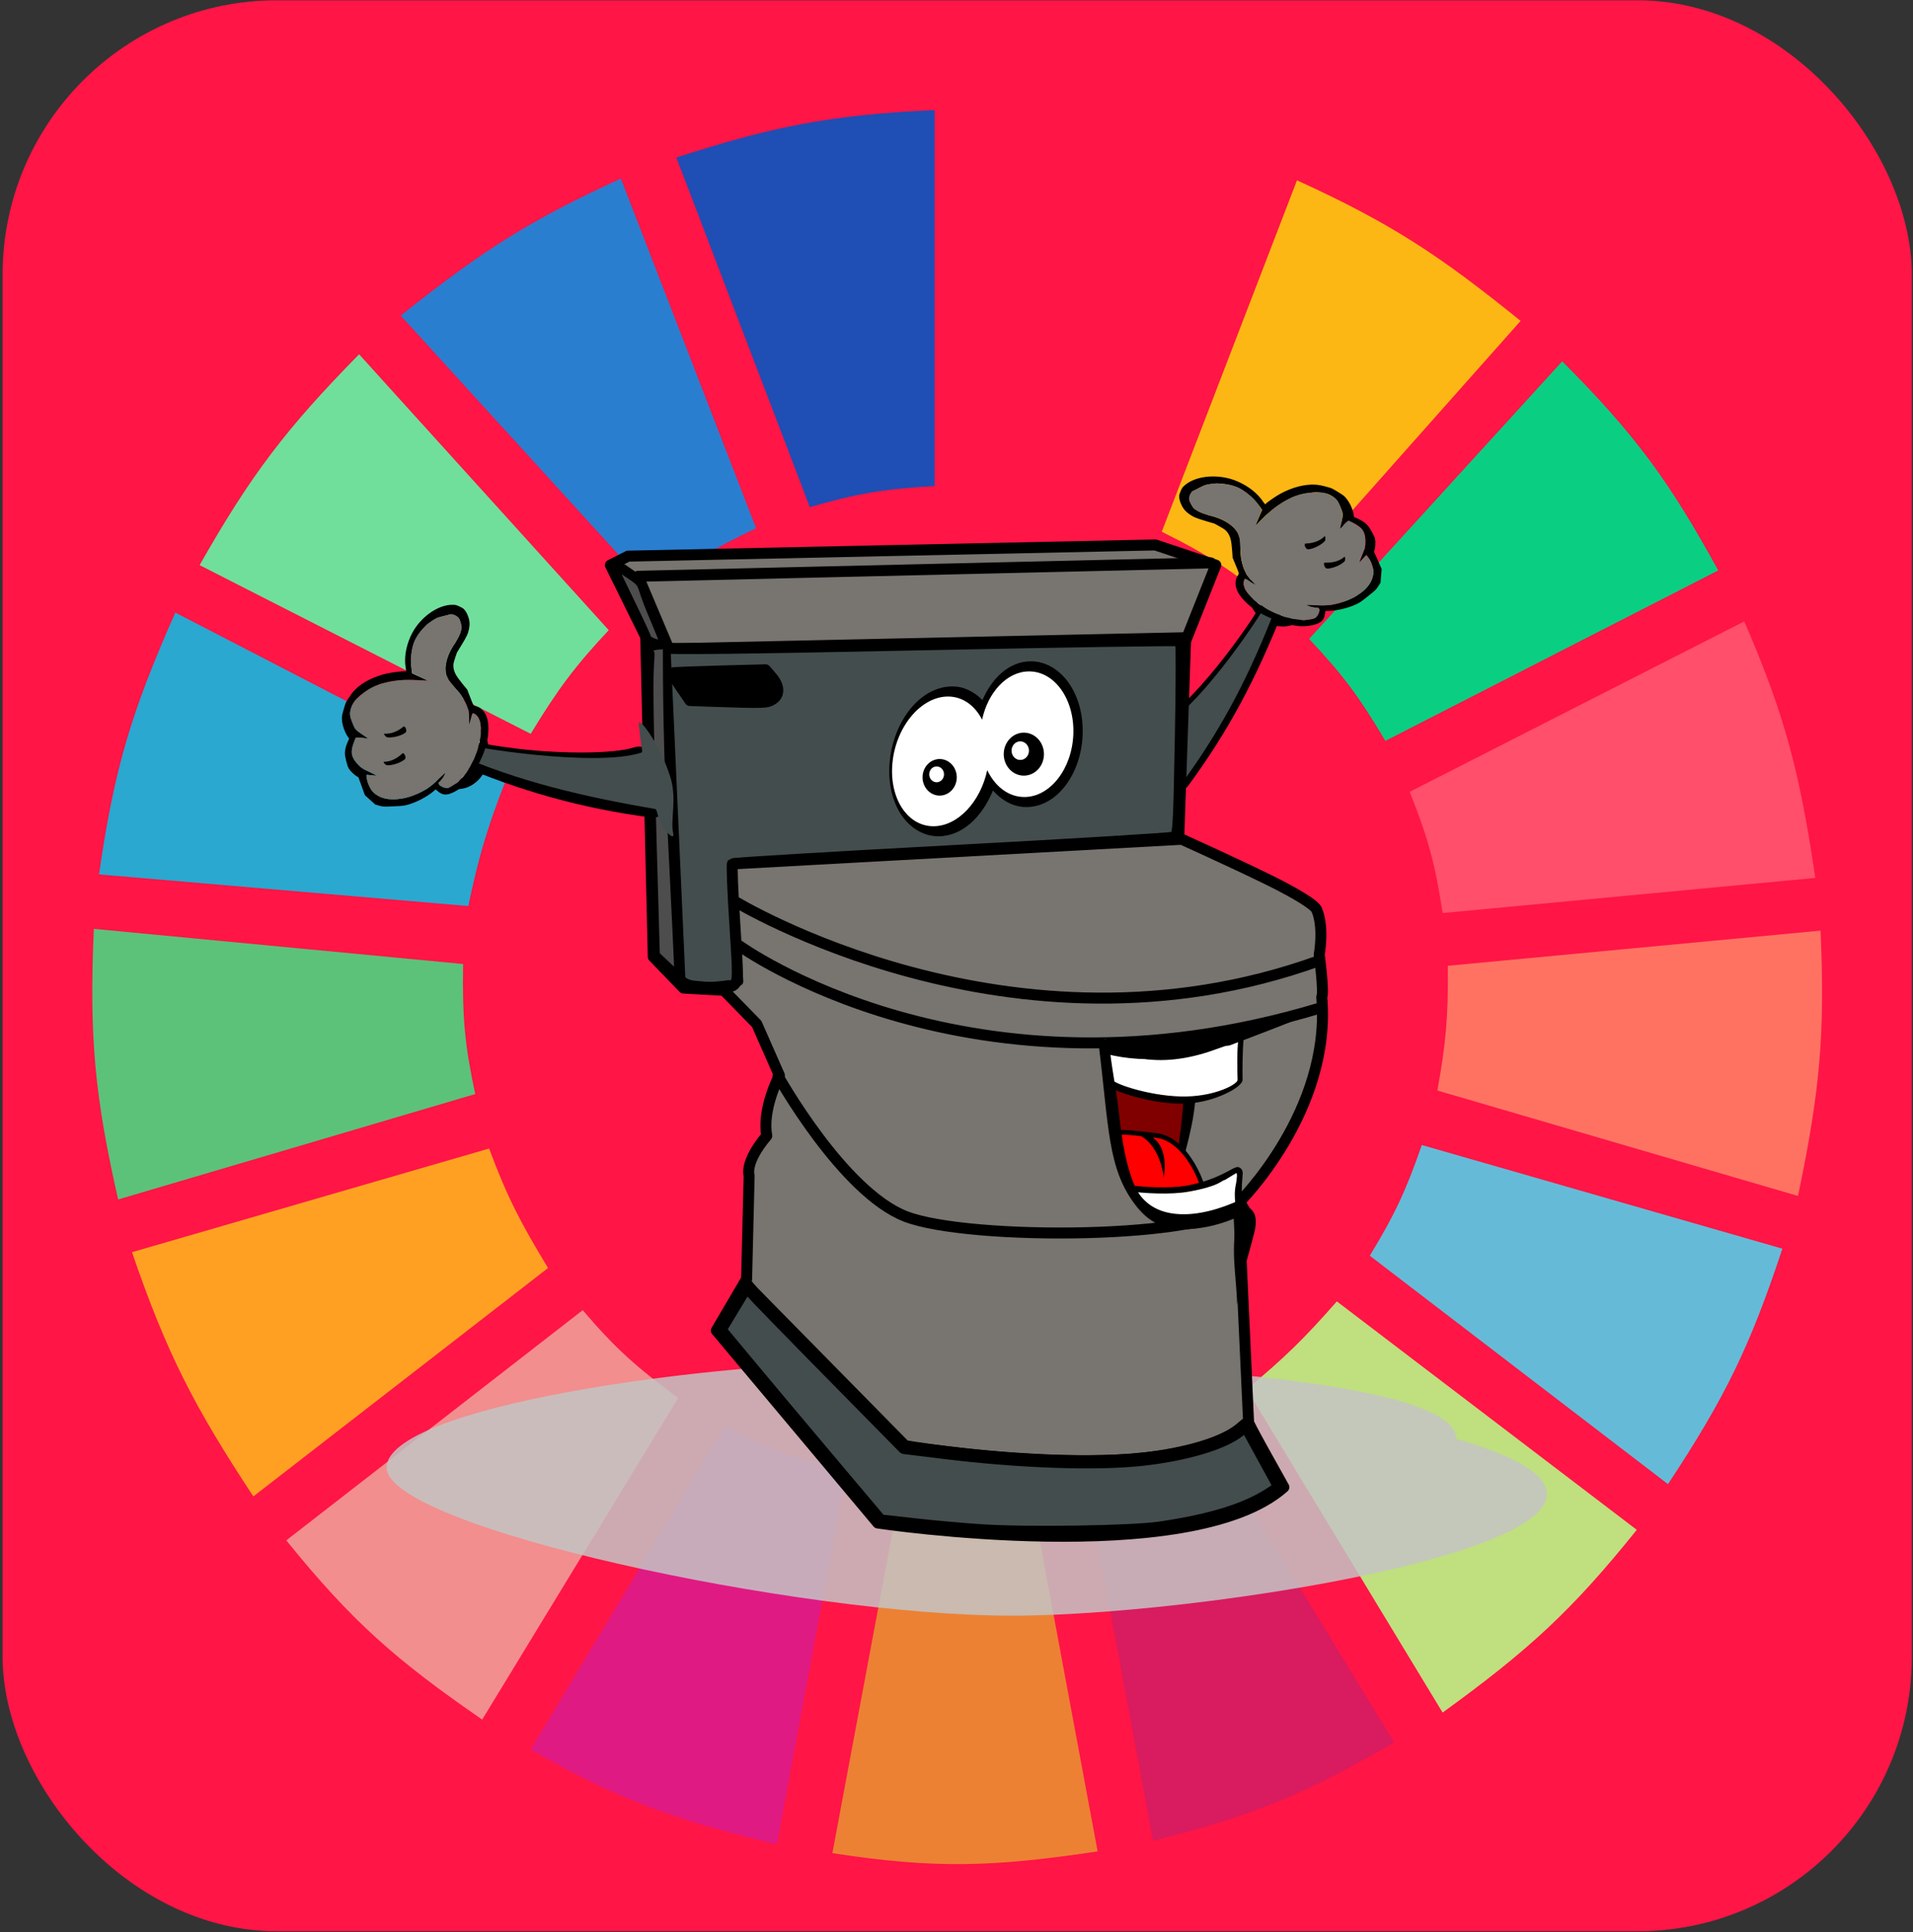<svg width="687" height="694" viewBox="0 0 687 694" fill="none" xmlns="http://www.w3.org/2000/svg">
<rect x="0" y="0" width="687" height="694" fill="#333333" stroke="none"/>
<rect x="0.936" y="0.101" width="685.626" height="693.507" rx="98.51" fill="#FF1546"/>
<g clip-path="url(#clip0)">
<path d="M290.83 182.144L242.892 56.56C277.703 45.382 297.858 41.294 335.656 39.52V174.571C317.691 175.578 307.848 177.2 290.83 182.144Z" fill="#1F4EB4"/>
<path d="M354.887 174.308L354.52 39.651C390.97 41.858 411.232 45.36 447.148 57.432L399.414 183.518C382.285 177.934 372.522 175.873 354.887 174.308Z" fill="#FF1546"/>
<path d="M417.211 190.978L465.772 64.763C500.298 80.516 517.446 92.118 546.085 115.249L456.434 216.222C442.414 205.016 434.031 199.276 417.211 190.978Z" fill="#FDB714"/>
<path d="M470.133 229.474L561.029 129.764C587.695 156.505 599.6 173.147 617.062 204.862L497.526 266.077C488.295 250.581 482.421 242.471 470.133 229.474Z" fill="#0ACF83"/>
<path d="M506.243 284.378L626.401 223.164C641.291 257.555 646.375 277.892 651.927 315.301L518.072 327.922C515.447 310.462 512.855 300.936 506.243 284.378Z" fill="#FF4F6A"/>
<path d="M516.202 391.661C519.199 374.894 520.154 365.151 519.938 346.854L653.792 334.233C655.455 370.919 653.628 391.767 645.699 429.525L516.202 391.661Z" fill="#FF7262"/>
<path d="M491.921 450.982C500.698 436.566 504.831 427.897 510.598 411.224L640.095 448.458C628.509 483.481 619.516 501.998 599.005 533.022L491.921 450.982Z" fill="#65BBD7"/>
<path d="M587.799 549.43L480.093 467.39C468.259 480.885 461.148 487.761 447.719 498.944L518.07 615.062C549.226 592.483 564.672 578.246 587.799 549.43Z" fill="#C0DF7E"/>
<path d="M500.639 625.79L430.288 510.303C415.024 518.016 406.085 521.83 389.197 527.342L414.1 661.131C449.778 652.136 468.738 644.362 500.639 625.79Z" fill="#D91B5F"/>
<path d="M323.826 532.391C341.572 533.554 351.523 533.206 369.274 531.129L394.178 664.917C356.114 670.652 335.199 671.123 298.923 665.548L323.826 532.391Z" fill="#EC8134"/>
<path d="M190.594 628.315L260.323 512.197C276.131 520.465 285.721 523.984 303.903 528.605L279 662.393C241.356 653.351 221.771 646.202 190.594 628.315Z" fill="#E01A83"/>
<path d="M102.809 553.216L209.27 470.545C221.141 484.514 228.862 491.178 243.512 502.099L173.16 617.586C142.367 596.301 126.595 582.636 102.809 553.216Z" fill="#F28E8E"/>
<path d="M90.981 537.439C69.805 505.287 59.922 486.254 47.4 449.72L175.652 412.486C182.057 429.736 186.916 439.072 196.82 455.4L90.981 537.439Z" fill="#FFA023"/>
<path d="M42.419 430.788C34.181 394.265 31.948 373.08 33.703 333.602L166.312 346.224C165.974 365.774 167.017 375.937 170.671 392.923L42.419 430.788Z" fill="#5CC279"/>
<path d="M35.571 314.039L168.181 325.398C171.86 308.002 174.618 298.319 181.255 281.223L62.965 220.008C47.243 255.468 41.01 275.999 35.571 314.039Z" fill="#2AA8D0"/>
<path d="M71.682 202.969C90.218 170.335 102.845 153.828 128.959 127.24L218.611 226.319C206.479 239.285 200.36 247.457 190.594 263.552L71.682 202.969Z" fill="#70DF9C"/>
<path d="M234.175 212.435C247.626 202.298 255.718 197.223 271.53 189.717L222.969 64.132C191.369 78.647 174.019 89.272 143.901 113.356L234.175 212.435Z" fill="#2A7ED0"/>
<path d="M523.036 516.758C631.396 548.281 440.6 580.264 363.45 580.264C286.301 580.264 138.849 548.406 138.849 527.061C138.849 505.716 250.645 488.708 327.795 488.708C404.944 488.708 523.036 495.413 523.036 516.758Z" fill="#C4C4C4" fill-opacity="0.85"/>
<path d="M470.12 207.902C473.446 213.563 471.642 220.604 466.091 223.627C460.54 226.65 453.343 224.51 450.018 218.848C446.692 213.186 448.496 206.146 454.048 203.123C459.599 200.1 466.795 202.24 470.12 207.902Z" fill="black"/>
<path d="M466.985 209.061C469.484 213.316 468.129 218.606 463.957 220.877C459.786 223.149 454.379 221.541 451.88 217.287C449.381 213.032 450.737 207.742 454.908 205.471C459.079 203.2 464.486 204.807 466.985 209.061Z" fill="white"/>
<path d="M456.687 213.267C455.161 213.536 453.855 214.743 453.235 216.426C453.232 216.434 453.196 216.419 453.194 216.426C453.194 216.427 453.151 216.514 453.151 216.514C453.151 216.515 453.114 216.591 453.109 216.602C453.105 216.613 453.112 216.638 453.109 216.646C453.103 216.661 453.117 216.669 453.108 216.69C453.101 216.709 453.072 216.714 453.066 216.733C453.032 216.815 452.989 216.907 452.939 216.997C452.783 217.28 452.486 217.708 452.142 218.269C451.465 219.372 450.554 220.9 449.371 222.657C446.998 226.184 443.73 230.811 440.036 235.601C432.652 245.177 423.356 255.486 416.838 259.163C415.515 259.91 414.623 261.164 414.164 262.498C413.717 263.798 413.574 265.202 413.615 266.623C413.698 269.451 414.484 272.497 415.552 275.267C416.618 278.032 417.977 280.533 419.687 282.243C420.535 283.091 421.562 283.889 422.908 284.042C424.352 284.206 425.801 283.435 426.711 282.199C441.471 262.153 451.125 243.497 460.454 220.155C461.005 218.777 461.286 217.442 460.961 216.118C460.614 214.712 459.574 213.679 458.369 213.354C457.813 213.204 457.229 213.171 456.687 213.266V213.267Z" fill="black"/>
<path d="M455.136 216.168C455.899 213.464 459.923 213.595 458.241 217.955C449.124 241.58 439.657 260.261 425.044 280.488C421.005 286.078 411.807 264.152 417.64 260.835C432.319 252.485 454.527 218.328 455.137 216.168H455.136Z" fill="#434D4D"/>
<path fill-rule="evenodd" clip-rule="evenodd" d="M219.207 202.95L231.889 228.672L234.606 343.62L245.477 354.867L259.971 355.677L271.748 367.734L279.9 386.225C279.9 386.225 273.56 398.282 275.371 407.925C267.218 417.568 269.031 422.234 269.031 422.234L268.124 459.363L257.254 477.853L315.23 546.987C315.23 546.987 427.558 563.858 461.075 534.12C447.495 510.006 448.4 510.816 448.4 510.816L444.779 432.039C444.779 432.039 478.291 399.077 474.669 358.091C475.575 356.487 473.764 342.81 473.764 342.81C473.764 342.81 475.575 333.169 472.859 326.738C472.104 324.945 465.218 320.742 455.808 316.11C442.186 309.409 423.313 300.936 423.313 300.936L425.752 230.279L436.617 202.95L414.888 195.715L225.558 199.734L219.213 202.95L219.207 202.95Z" fill="#78746F" stroke="black" stroke-width="3.94" stroke-linecap="round" stroke-linejoin="round"/>
<path d="M269.035 461.777L325.199 518.854C325.199 518.854 419.414 534.93 446.589 511.611" stroke="black" stroke-width="3.185" stroke-linecap="round" stroke-linejoin="round"/>
<path fill-rule="evenodd" clip-rule="evenodd" d="M242.761 242.336L274.466 241.532C274.466 241.532 283.525 249.57 275.372 251.178C267.219 252.785 259.067 250.374 259.067 250.374H248.196L242.761 242.336Z" fill="black" stroke="black" stroke-width="3.185" stroke-linecap="round" stroke-linejoin="round"/>
<path d="M231.894 230.278L239.14 232.689L424.849 228.67H425.754" stroke="black" stroke-width="3.185" stroke-linecap="round" stroke-linejoin="round"/>
<path d="M240.048 232.69L229.177 206.968L434.803 202.146" stroke="black" stroke-width="3.94" stroke-linecap="round" stroke-linejoin="round"/>
<path d="M221.928 202.95L230.081 208.577" stroke="black" stroke-width="3.185" stroke-linecap="round" stroke-linejoin="round"/>
<path d="M263.625 323.545C263.625 323.545 363.419 384.767 473.518 345.107" stroke="black" stroke-width="3.94" stroke-linecap="round" stroke-linejoin="round"/>
<path d="M265.402 339.595C265.402 339.595 348.213 399.902 473.759 362.111" stroke="black" stroke-width="3.94" stroke-linecap="round" stroke-linejoin="round"/>
<path d="M423.941 301.821L262.608 310.663L265.34 352.452" stroke="black" stroke-width="3.194" stroke-linecap="round" stroke-linejoin="round"/>
<path d="M279.397 386.445C279.397 386.445 302.554 428.019 325.2 436.867C347.847 445.7 435.204 445.156 445.177 432.289" stroke="black" stroke-width="3.94" stroke-linecap="round" stroke-linejoin="round"/>
<path d="M352.775 549.813C346.547 549.416 335.744 548.459 328.769 547.679L316.087 546.265L297.78 524.551C287.711 512.626 274.748 497.183 268.97 490.234L258.468 477.617L263.295 469.623L268.122 461.629L269.911 463.808C270.895 465.001 283.637 478.103 298.227 492.913L324.754 519.854L338.991 521.606C365.982 524.933 393.349 525.92 409.865 524.124C425.75 522.416 439.536 518.294 445.174 513.583L447.437 511.684L453.582 522.916L459.728 534.149L457.657 535.592C448.63 541.878 436.051 545.927 416.641 548.812C406.737 550.284 369.192 550.873 352.775 549.813Z" fill="#434D4D" stroke="black" stroke-width="4.732" stroke-linecap="round" stroke-linejoin="round"/>
<path d="M253.445 354.542C245.407 353.924 246.226 354.395 238.158 345.842L235.63 343.162L234.464 296.807C233.824 271.314 233.278 246.254 233.25 241.121L233.202 231.788L236.785 232.636C239.375 233.25 265.744 232.956 331.888 231.573C382.227 230.522 423.668 229.889 423.97 230.166C424.285 230.443 424.244 246.273 423.874 265.345C423.202 299.649 423.174 300.029 421.281 300.682C420.225 301.047 384.299 303.225 341.454 305.523C298.606 307.821 263.319 309.935 263.038 310.221C262.755 310.508 263.128 320.05 263.866 331.43C265.15 351.244 265.138 352.187 263.559 353.732C262.652 354.63 260.563 354.204 260.861 354.145C264.133 353.526 257.508 354.866 253.445 354.542ZM277.389 251.212C280.059 249.553 279.968 246.441 277.156 243.17L274.91 240.557L258.359 240.991C249.256 241.23 241.663 241.536 241.485 241.673C241.306 241.808 242.651 244.097 244.473 246.759L247.785 251.598L255.667 251.866C274.561 252.506 275.345 252.483 277.389 251.212Z" fill="#434D4D" stroke="black" stroke-width="3.94" stroke-linecap="round" stroke-linejoin="round"/>
<path d="M239.144 231.084L244.58 352.469L246.391 353.264" stroke="black" stroke-width="3.185" stroke-linecap="round" stroke-linejoin="round"/>
<path d="M239.437 346.24L235.85 342.825L234.697 302.272C234.064 279.968 233.55 255.302 233.557 247.456C233.568 233.733 234.729 234.757 233.036 233.742C231.212 232.648 239.143 231.552 239.165 232.414C239.186 233.187 238.972 261.498 240.559 292.655C242.146 323.813 243.349 349.391 243.234 349.479C243.119 349.582 241.409 348.124 239.437 346.24Z" fill="#4D4D4D" stroke="black" stroke-width="2.211" stroke-linecap="round" stroke-linejoin="round"/>
<path d="M235.244 230.467C233.874 230.016 232.753 229.32 232.753 228.916C232.753 228.514 230.103 222.78 226.865 216.173C223.626 209.566 220.977 203.972 220.977 203.743C220.977 203.513 225.307 206.262 227.486 207.846C231.056 210.442 229.36 210.17 233.554 220.049C236.114 226.079 238.101 231.075 237.971 231.15C237.841 231.225 236.614 230.917 235.244 230.467Z" fill="#4D4D4D" stroke="black" stroke-width="2.096" stroke-linecap="round" stroke-linejoin="round"/>
<path d="M399.387 387.688L400.297 406.713C401.195 414.573 402.563 422.077 404.968 427.79C409.389 428.401 415.869 428.837 421.573 428.51C423.876 419.549 428.249 406.653 429.201 395.723C429.337 394.161 426.822 395.282 426.922 393.744C426.684 393.754 426.454 393.789 426.214 393.794C414.655 394.057 400.648 389.581 399.387 387.688L399.387 387.688Z" fill="black"/>
<path d="M399.383 387.688L400.293 406.715C401.19 414.576 402.557 422.081 404.959 427.795C408.953 428.359 414.615 428.793 419.888 428.631C422.099 419.587 423.819 409.28 424.781 398.227C424.911 396.727 424.999 395.247 425.098 393.769C413.778 393.744 400.604 389.522 399.383 387.688L399.383 387.688Z" fill="#800000"/>
<path d="M407.868 406.139C405.12 405.855 402.57 405.672 400.273 405.966C401.494 417.027 403.613 427.501 408.204 433.369C410.657 436.503 413.768 438.7 417.386 439.991C420.459 440.437 423.352 440.842 425.877 440.801C427.804 440.77 429.596 440.494 431.072 439.407C432.548 438.321 433.485 436.386 433.691 434.028C434.102 429.313 432.179 423.118 428.918 417.671C425.656 412.225 420.937 407.503 415.231 406.959L407.868 406.139L407.868 406.139Z" fill="black"/>
<path d="M407.713 407.815C405.021 407.536 402.555 407.427 400.466 407.675C401.713 418.088 403.843 427.803 408.196 433.365C409.548 435.092 411.099 436.502 412.825 437.663C422.746 438.653 431.494 441.812 432.186 433.88C432.885 425.873 425.116 409.591 415.078 408.634C414.686 408.597 414.316 408.565 413.925 408.524C417.904 411.109 418.895 417.178 417.919 422.917C417.222 416.956 414.473 410.644 409.772 408.049C409.095 407.971 408.371 407.881 407.714 407.813L407.713 407.815Z" fill="#FF0000"/>
<path d="M446.703 372.185C428.98 374.564 406.374 383.747 396.154 372.925C397.517 377.87 398.075 381.803 398.7 390.522C399.266 390.867 399.959 391.217 400.796 391.587C402.562 392.366 404.916 393.147 407.587 393.884C412.929 395.359 419.604 396.568 425.698 396.352C431.362 396.15 436.406 394.553 440.06 392.837C441.887 391.98 443.368 391.121 444.413 390.3C444.936 389.89 445.34 389.464 445.65 389.08C445.961 388.696 446.242 388.332 446.228 387.719C446.168 385.013 446.147 377.1 446.704 372.185L446.703 372.185Z" fill="black"/>
<path d="M445.701 372.714C428.377 382.187 407.109 384.214 397.078 373.597C397.41 374.799 396.753 371.528 397.001 373.049C397.245 374.138 397.373 375.212 397.461 376.279C397.462 376.291 397.456 376.305 397.457 376.318C397.806 379.182 398.094 382.468 398.352 385.883C398.562 386.517 398.852 387.106 399.221 387.657C400.487 389.549 414.518 394.055 426.127 393.791C436.898 393.546 444.5 389.311 444.449 387.827C444.362 385.3 444.121 377.385 444.75 373.096L445.701 372.714Z" fill="white"/>
<path d="M444.549 419.147C444.106 419.104 443.819 419.259 443.542 419.366C443.172 419.507 442.778 419.703 442.363 419.922C441.535 420.362 440.497 420.941 439.109 421.62C436.332 422.976 432.252 424.667 426.427 425.765C419.905 426.994 409.584 426.309 404.178 425.46C405.259 428.563 406.602 431.257 408.253 433.362C416.063 443.318 430.541 443.691 446.737 436.115C446.144 432.273 445.959 429.39 445.957 427.267C445.954 424.567 446.22 423.04 446.283 421.515C446.297 421.187 446.28 420.801 446.102 420.356C445.925 419.912 445.51 419.441 445.032 419.271C444.846 419.205 444.697 419.161 444.549 419.147L444.549 419.147ZM447.198 438.913C446.747 440.933 446.365 442.851 446.018 444.742C446.932 443.384 447.404 441.643 447.337 439.752C447.331 439.645 447.317 439.538 447.294 439.434C447.258 439.244 447.233 439.099 447.198 438.913L447.198 438.913Z" fill="black"/>
<path d="M439.903 423.76C438.42 424.046 438.075 425.97 426.898 427.98C420.414 429.146 410.934 428.606 405.096 427.797C405.992 429.915 407.028 431.817 408.245 433.368C415.881 443.099 428.315 442.647 444.072 435.593C442.696 426.976 443.967 426.042 444.059 423.774C444.075 423.369 444.458 421.916 443.997 421.279L439.903 423.76Z" fill="white"/>
<path d="M394.424 373.979C398.344 405.1 397.611 419.979 408.198 433.343C416.292 443.561 427.932 444.07 444.628 435.85C441.595 448.636 444.087 458.031 444.265 468.506C445.47 458.347 447.577 454.447 450.73 441.5C451.422 437.212 450.581 435.501 449.209 434.253C447.838 433.005 447.36 429.982 445.714 430.762C437.557 434.605 429.956 436.342 423.797 436.068C417.638 435.794 413.054 433.704 409.8 429.753C405.849 424.955 403.218 412.972 401.92 400.505C401.141 393.023 399.43 384.633 398.697 378.005C406.521 381.677 431.939 376.431 441.575 375.469C530.354 341.944 408.682 382.989 398.447 373.23L394.424 373.979Z" fill="black"/>
<path d="M397.078 377.954C412.65 382.037 429.886 379.358 444.864 373.362" stroke="black" stroke-width="0.985"/>
<path d="M370.211 237.505C362.556 237.505 356.272 243.385 352.831 251.441C349.904 248.485 346.233 246.528 342.038 246.528C330.595 246.528 321.125 258.646 319.565 273.015C318.785 280.2 320.129 286.871 323.203 291.909C326.277 296.947 331.269 300.351 336.987 300.351C345.559 300.351 352.746 293.343 356.59 283.913C359.772 287.483 363.887 289.854 368.554 289.854C379.704 289.854 388.298 277.815 388.805 263.813C389.058 256.815 387.278 250.365 383.995 245.545C380.711 240.724 375.786 237.505 370.211 237.505V237.505Z" fill="black"/>
<path d="M369.576 241.134C361.685 241.134 354.819 248.543 352.691 258.465C350.095 253.393 345.743 250.157 340.445 250.157C330.916 250.157 321.995 260.614 320.55 273.472C319.106 286.33 325.691 296.743 335.221 296.743C343.959 296.743 352.115 287.969 354.531 276.598C357.333 282.446 362.18 286.246 367.864 286.246C377.097 286.246 384.994 276.149 385.459 263.69C385.926 251.23 378.811 241.133 369.577 241.133L369.576 241.134Z" fill="white"/>
<path d="M374.556 268.462C375.789 272.517 373.713 276.872 369.918 278.19C366.124 279.508 362.048 277.288 360.815 273.233C359.583 269.178 361.659 264.823 365.454 263.505C369.248 262.187 373.324 264.407 374.556 268.462V268.462Z" fill="black"/>
<path d="M369.371 268.563C369.905 270.319 369.006 272.204 367.363 272.774C365.721 273.344 363.957 272.384 363.423 270.629C362.89 268.873 363.789 266.988 365.431 266.418C367.073 265.848 368.837 266.808 369.371 268.563V268.563Z" fill="white"/>
<path d="M343.296 277.139C344.345 280.589 342.579 284.294 339.35 285.415C336.122 286.536 332.655 284.648 331.606 281.198C330.557 277.748 332.324 274.043 335.552 272.922C338.78 271.801 342.247 273.689 343.296 277.139Z" fill="black"/>
<path d="M338.888 277.225C339.342 278.718 338.577 280.322 337.18 280.807C335.783 281.292 334.282 280.475 333.828 278.982C333.374 277.489 334.139 275.885 335.536 275.4C336.933 274.914 338.434 275.732 338.888 277.225Z" fill="white"/>
<path d="M155.917 278.415C159.337 283.961 166.089 285.057 170.999 280.862C175.909 276.668 177.117 268.772 173.698 263.226C170.279 257.681 163.526 256.585 158.616 260.779C153.707 264.974 152.498 272.87 155.917 278.415Z" fill="black"/>
<path d="M158.214 275.824C160.784 279.991 165.857 280.814 169.546 277.662C173.236 274.511 174.144 268.578 171.575 264.411C169.006 260.244 163.932 259.421 160.243 262.572C156.553 265.724 155.645 271.657 158.214 275.824Z" fill="white"/>
<path d="M161.374 265.888C162.709 264.867 164.537 264.725 166.185 265.493C166.192 265.495 166.209 265.456 166.216 265.46C166.216 265.46 166.31 265.492 166.31 265.492C166.311 265.492 166.392 265.519 166.403 265.524C166.414 265.528 166.427 265.553 166.434 265.556C166.45 265.563 166.445 265.58 166.465 265.588C166.484 265.598 166.509 265.578 166.527 265.588C166.61 265.622 166.707 265.656 166.808 265.684C167.124 265.771 167.648 265.855 168.3 266C169.583 266.285 171.341 266.702 173.463 267.073C177.722 267.819 183.426 268.673 189.564 269.308C201.836 270.577 220.1 270.864 227.834 268.399C229.404 267.899 230.932 268.125 232.147 268.759C233.331 269.377 234.327 270.316 235.179 271.417C236.874 273.607 238.12 276.525 238.957 279.462C239.793 282.395 240.219 285.363 239.859 288.019C239.681 289.335 239.322 290.759 238.294 291.953C237.191 293.235 235.5 293.818 233.969 293.62C209.141 290.403 186.781 284.134 163.382 274.084C162.001 273.491 160.852 272.714 160.167 271.458C159.439 270.124 159.495 268.514 160.172 267.304C160.485 266.744 160.9 266.252 161.375 265.888L161.374 265.888Z" fill="black"/>
<path d="M164.583 266.832C162.111 265.414 159.18 268.739 163.506 270.665C185.931 280.645 210.313 286.31 235.291 290.538C236.014 290.66 236.268 293.8 237.282 295.823C237.951 297.227 242.636 303.056 241.696 298.872C240.773 294.762 243.065 286.845 240.857 279.506C237.298 267.68 229.065 256.638 229.403 260.067C229.666 262.75 229.949 265.071 230.221 267.156C230.388 268.43 230.962 270.097 230.324 270.305C213.436 275.807 166.558 267.966 164.583 266.832L164.583 266.832Z" fill="#434D4D"/>
<path d="M166.577 218.75C167.269 219.429 167.835 220.455 168.248 221.755C168.692 223.148 168.755 224.31 168.455 225.77C168.08 227.635 167.704 228.445 165.795 231.586L164.088 234.383L163.467 236.239C162.765 238.356 162.683 238.851 162.898 240.024C163.19 241.69 163.934 242.959 166.367 245.937L167.803 247.68L168.89 250.514C169.965 253.296 169.998 253.359 170.449 253.481C171.762 253.844 172.205 254.057 172.851 254.619C174.842 256.33 175.623 259.017 175.35 263.149C175.13 266.456 174.21 269.616 172.357 273.444C169.387 279.582 166.526 282.863 162.557 284.684C160.196 285.752 158.814 285.576 156.979 283.971L156.451 283.513L155.67 284.191C153.389 286.131 149.695 288.084 146.581 288.979C145.171 289.371 144.552 289.451 141.338 289.59C137.728 289.759 137.69 289.756 136.227 289.352L134.754 288.943L132.892 287.263L131.026 285.564L129.874 282.369L128.722 279.173L127.99 278.727C127.103 278.175 125.877 276.973 125.266 276.034C124.757 275.255 123.89 271.913 123.865 270.627C123.838 269.419 124.183 267.949 124.824 266.543L125.387 265.288L124.924 264.625C123.701 262.826 122.832 260.207 122.786 258.14C122.762 257.185 122.841 256.798 123.428 254.752C124.092 252.477 124.112 252.439 124.867 251.245C125.992 249.457 126.744 248.45 127.639 247.575C130.256 244.978 134.443 242.885 139.206 241.823C140.856 241.452 145.197 240.958 145.503 241.105C145.82 241.257 145.89 240.913 145.73 240.018C145.083 236.53 145.687 232.496 147.427 228.582C150.276 222.165 156.958 217.149 162.57 217.203C163.5 217.209 163.786 217.268 164.871 217.742C165.739 218.127 166.241 218.431 166.577 218.75ZM159.592 221.199C157.159 221.791 156.945 221.877 155.724 222.643C153.486 224.037 151.855 225.581 150.358 227.709C148.05 230.988 147.15 235.573 147.823 240.631L147.989 241.874L150.93 243.192L153.871 244.511L151.137 244.33C149.633 244.237 148.331 244.161 148.258 244.174C148.169 244.194 147.402 244.203 146.538 244.197C143.325 244.179 139.643 244.722 136.947 245.597C134.941 246.254 133.637 246.901 131.424 248.323C129.291 249.69 129.268 249.71 128.027 251.158C126.66 252.751 126.357 253.266 126.028 254.476C125.562 256.234 125.674 257.326 126.543 259.584C127.413 261.841 127.684 262.16 130.11 263.766C131.208 264.498 132.084 265.123 132.058 265.174C132.039 265.212 131.079 265.16 129.925 265.077L127.827 264.887L127.371 265.958C125.592 270.104 125.993 272.121 129.176 275.176C129.971 275.935 130.165 276.044 132.698 277.261C134.175 277.971 135.344 278.564 135.293 278.586C135.242 278.609 134.42 278.545 133.483 278.424C132.528 278.312 131.719 278.222 131.664 278.227C131.463 278.209 131.843 280.499 132.169 281.301C133.351 284.181 134.244 285.16 136.632 286.197C138.205 286.874 139.187 287.062 141.234 287.07C144.889 287.096 149.409 285.713 153.068 283.444C154.714 282.411 155.469 281.783 157.823 279.469C158.951 278.344 159.905 277.481 159.939 277.544C160.076 277.815 158.855 279.713 157.626 281.088C157.506 281.22 157.54 281.409 157.764 281.768C158.208 282.469 159.745 283.113 160.674 282.993C162.157 282.793 164.717 280.925 166.408 278.827C169.402 275.107 171.974 269.233 172.544 264.805C172.946 261.758 172.6 258.887 171.666 257.526C171.199 256.845 170.167 256.114 169.804 256.206C169.642 256.239 169.499 256.673 169.055 258.363C168.745 259.535 168.474 260.475 168.453 260.465C168.443 260.46 168.444 259.737 168.468 258.868C168.551 255.778 167.917 253.444 166.186 250.584C165.406 249.281 164.646 248.35 162.94 246.571C161.608 245.192 161.109 244.496 160.558 243.209C159.361 240.385 160.084 236.376 162.547 232.306C163.007 231.536 163.69 230.433 164.057 229.87C164.849 228.63 165.417 227.236 165.635 225.988C165.746 225.334 165.708 224.844 165.493 223.876C165.094 222.19 164.716 221.694 163.245 221.05L162.176 220.568L159.592 221.199Z" fill="black"/>
<path d="M159.32 257.628L160.6 258.338L161.937 260.222C162.672 261.252 163.296 262.165 163.317 262.253C163.343 262.329 163.119 262.253 162.822 262.063C162.519 261.886 161.54 261.306 160.633 260.791C158.423 259.51 156.676 258.041 156.312 257.159C156.229 256.962 156.255 256.706 156.354 256.487L156.528 256.146L157.275 256.536C157.691 256.752 158.611 257.241 159.32 257.628Z" fill="black"/>
<path d="M161.31 267.39C161.095 267.475 160.47 267.49 159.904 267.438C158.52 267.292 152.446 266.136 152.002 265.923C151.77 265.811 151.586 265.581 151.484 265.265C151.263 264.593 151.551 264.055 152.276 263.743C152.825 263.519 152.835 263.524 154.585 264.191C155.558 264.549 157.546 265.393 159.021 266.055L161.692 267.259L161.31 267.39Z" fill="black"/>
<path d="M159.878 272.734C159.794 272.898 154.251 274.891 152.843 275.253L151.206 275.678L150.54 275.31C149.778 274.897 149.667 274.702 149.919 274.21C150.216 273.629 150.882 273.383 153.05 273.024C156.088 272.534 160.065 272.368 159.878 272.734Z" fill="black"/>
<path d="M170.418 256.383L170.713 256.525C171.263 257.007 171.527 257.3 171.84 257.923L172.375 259.037L172.679 261.324L172.686 263.47L172.63 264.3L172.166 266.647L171.35 269.682L170.238 272.575L168.831 275.326L167.128 277.935L164.481 280.948L161.771 282.644L160.828 283.048L159.469 282.824L158.286 282.255L157.694 281.971L157.455 280.999C157.757 280.858 157.888 280.717 158.102 280.454L159.102 279.22L159.805 277.845L159.981 277.501L157.863 279.482L155.744 281.463L153.329 283.302L150.795 284.655L147.965 285.865L145.783 286.531L144.544 286.792L143.776 286.852C142.208 287.158 141.294 287.15 139.643 287.009L138.285 286.784C136.712 286.431 135.942 286.062 134.736 285.079C133.867 284.441 133.445 283.984 132.898 282.911C132.111 281.344 131.747 280.464 131.643 278.882C131.519 278.298 131.707 278.231 132.291 278.336L134.417 278.501C135.835 278.78 135.041 278.407 134.002 277.873L132.819 277.305L130.453 276.168L129.15 275.114C128.354 274.329 127.943 273.861 127.312 272.946C126.342 271.346 126.135 270.423 126.53 268.714C126.796 267.359 127.1 266.517 127.698 264.992C129.601 264.667 130.179 265.025 131.654 265.179C132.255 265.258 131.952 265.029 131.239 264.551L129.049 263.07C128.273 262.471 127.898 262.14 127.331 261.388L126.02 258.189C125.583 256.846 125.551 256.088 125.949 254.727C126.743 252.473 127.347 251.394 129.004 250.197C131.74 247.717 133.388 246.828 136.487 245.652C140.576 244.629 142.851 244.198 146.815 244.188L153.665 244.48L148.046 241.781L147.743 239.493C147.474 237.638 147.44 236.529 147.784 234.372C148.231 231.325 148.785 229.735 150.711 227.211L153.358 224.198L155.596 222.703C156.634 222.026 157.252 221.763 158.426 221.492L161.848 220.566C163.197 220.713 163.868 220.982 164.805 221.986L165.58 224.072L165.82 225.044L165.764 225.874L165.356 227.391L164.3 229.455L163.596 230.83L162.245 232.751L161.189 234.814L160.43 237.02L159.965 239.367L160.093 241.999L161.163 244.226L163.417 247.023L165.671 249.819L167.037 252.189L167.572 253.302L168.347 255.388L168.475 258.02L168.482 260.165L169.066 258.304L169.474 256.786C169.638 256.189 169.813 256.034 170.418 256.383Z" fill="#78746F"/>
<path d="M144.862 260.996C143.851 261.842 141.201 263.73 138.167 263.482C137.519 263.429 138.55 264.78 139.187 264.832C142.065 265.067 145.316 263.619 145.783 262.942C146.193 262.346 145.472 260.485 144.862 260.996L144.862 260.996Z" fill="black"/>
<path d="M144.464 270.609C143.523 271.527 141.03 273.607 137.986 273.585C137.335 273.581 138.471 274.851 139.11 274.855C141.998 274.876 145.125 273.19 145.536 272.48C145.898 271.856 145.032 270.054 144.464 270.609L144.464 270.609Z" fill="black"/>
<path d="M423.478 178.134C423.438 179.086 423.733 180.215 424.33 181.445C424.968 182.765 425.73 183.666 426.966 184.55C428.538 185.684 429.379 186.039 432.972 187.117L436.178 188.072L437.927 189.04C439.916 190.148 440.321 190.461 440.976 191.468C441.917 192.891 442.249 194.315 442.517 198.104L442.666 200.33L443.831 203.135C444.968 205.893 444.987 205.962 444.738 206.346C444.02 207.471 443.84 207.917 443.752 208.754C443.469 211.318 444.757 213.815 447.828 216.692C450.288 218.995 453.163 220.732 457.193 222.355C463.653 224.958 468.048 225.519 472.249 224.277C474.736 223.528 475.636 222.496 475.878 220.112L475.951 219.429L477 219.422C480.034 219.369 484.123 218.404 487.047 217.035C488.363 216.406 488.876 216.061 491.35 214.068C494.137 211.839 494.163 211.812 494.965 210.559L495.771 209.296L495.98 206.839L496.181 204.366L494.813 201.251L493.445 198.136L493.677 197.329C493.95 196.342 494.021 194.653 493.822 193.561C493.657 192.653 491.977 189.616 491.102 188.648C490.283 187.737 489.007 186.874 487.556 186.252L486.267 185.691L486.15 184.899C485.805 182.771 484.628 180.268 483.227 178.708C482.581 177.986 482.254 177.752 480.399 176.621C478.327 175.372 478.286 175.356 476.898 174.966C474.824 174.377 473.569 174.123 472.299 174.059C468.56 173.845 464.009 175.027 459.748 177.349C458.27 178.15 454.716 180.616 454.592 180.924C454.464 181.243 454.173 181.035 453.67 180.269C451.726 177.266 448.476 174.677 444.471 172.916C437.907 170.028 429.481 170.676 425.367 174.376C424.684 174.987 424.513 175.217 424.04 176.275C423.666 177.126 423.506 177.678 423.478 178.134ZM430.345 175.389C432.556 174.241 432.775 174.164 434.209 173.935C436.833 173.506 439.112 173.585 441.697 174.183C445.682 175.102 449.532 177.907 452.547 182.086L453.288 183.114L452.029 186.007L450.769 188.9L452.666 186.983C453.713 185.934 454.624 185.028 454.686 184.991C454.766 184.947 455.34 184.454 455.975 183.885C458.338 181.778 461.439 179.777 464.041 178.667C465.981 177.844 467.395 177.473 470.02 177.081C472.546 176.701 472.577 176.701 474.501 176.963C476.618 177.249 477.2 177.433 478.284 178.112C479.849 179.109 480.525 179.99 481.45 182.227C482.375 184.464 482.396 184.876 481.718 187.646C481.414 188.903 481.2 189.937 481.254 189.958C481.295 189.973 481.968 189.309 482.765 188.495L484.185 186.986L485.265 187.481C489.462 189.387 490.566 191.14 490.333 195.476C490.273 196.556 490.205 196.763 489.177 199.314C488.577 200.803 488.124 202.004 488.178 201.987C488.231 201.971 488.794 201.387 489.404 200.687C490.032 199.981 490.568 199.387 490.612 199.355C490.749 199.211 492.058 201.152 492.374 201.958C493.5 204.859 493.52 206.165 492.474 208.489C491.78 210.016 491.185 210.796 489.677 212.136C486.992 214.539 482.688 216.464 478.406 217.172C476.47 217.481 475.475 217.509 472.127 217.333C470.512 217.236 469.207 217.22 469.226 217.289C469.312 217.579 471.534 218.187 473.398 218.402C473.578 218.421 473.684 218.584 473.768 218.995C473.927 219.803 473.237 221.282 472.467 221.799C471.231 222.618 468.04 222.905 465.332 222.457C460.533 221.658 454.552 218.991 451.054 216.087C448.641 214.096 446.902 211.747 446.647 210.131C446.52 209.323 446.776 208.109 447.109 207.941C447.251 207.86 447.658 208.088 449.16 209.048C450.204 209.712 451.057 210.231 451.065 210.21C451.069 210.199 450.566 209.666 449.945 209.038C447.737 206.806 446.586 204.667 445.879 201.423C445.551 199.951 445.466 198.767 445.492 196.338C445.52 194.45 445.405 193.61 444.919 192.299C443.843 189.429 440.524 186.935 435.875 185.532C435 185.262 433.729 184.891 433.066 184.714C431.62 184.314 430.231 183.654 429.203 182.873C428.666 182.461 428.354 182.073 427.84 181.217C426.965 179.71 426.899 179.097 427.541 177.661L427.996 176.608L430.345 175.389Z" fill="black"/>
<path d="M455.852 202.156L455.397 203.515L455.718 205.781C455.889 207.022 456.062 208.104 456.108 208.183C456.141 208.257 456.254 208.054 456.342 207.72C456.443 207.391 456.764 206.323 457.077 205.352C457.822 202.962 458.094 200.737 457.75 199.847C457.674 199.647 457.478 199.475 457.252 199.377L456.887 199.239L456.605 200.015C456.447 200.445 456.107 201.407 455.852 202.156Z" fill="black"/>
<path d="M461.158 210.674C461.376 210.597 461.849 210.2 462.231 209.794C463.154 208.782 466.843 203.966 467.023 203.52C467.117 203.286 467.094 202.995 466.949 202.695C466.646 202.054 466.059 201.844 465.306 202.086C464.744 202.278 464.74 202.288 463.91 203.922C463.438 204.822 462.555 206.743 461.923 208.194L460.784 210.827L461.158 210.674Z" fill="black"/>
<path d="M465.931 213.692C466.107 213.758 471.59 211.618 472.883 210.967L474.389 210.214L474.627 209.507C474.903 208.705 474.85 208.489 474.321 208.289C473.698 208.053 473.035 208.305 471.182 209.454C468.594 211.073 465.538 213.543 465.931 213.692Z" fill="black"/>
<path d="M446.774 208.471L446.654 208.769C446.583 209.484 446.591 209.873 446.792 210.537L447.17 211.71L448.534 213.6L450.019 215.192L450.637 215.769L452.611 217.203L455.322 218.915L458.154 220.33L461.106 221.447L464.178 222.266L468.228 222.768L471.411 222.255L472.389 221.939L473.238 220.886L473.718 219.695L473.958 219.099L473.46 218.224C473.138 218.317 472.943 218.297 472.602 218.243L471.006 217.982L469.531 217.424L469.162 217.284L472.105 217.368L475.048 217.451L478.111 217.236L480.925 216.584L483.859 215.634L485.935 214.703L487.033 214.088L487.642 213.632C489.014 212.836 489.685 212.234 490.808 211.053L491.657 210.001C492.575 208.714 492.888 207.939 493.098 206.425C493.297 205.387 493.292 204.774 492.951 203.623C492.445 201.951 492.102 201.063 491.08 199.825C490.767 199.312 490.581 199.385 490.222 199.844L488.764 201.352C487.909 202.483 488.237 201.69 488.635 200.617L489.115 199.425L490.075 197.041L490.307 195.412C490.35 194.313 490.329 193.699 490.16 192.61C489.767 190.794 489.279 189.976 487.8 188.97C486.661 188.142 485.852 187.717 484.35 186.978C482.717 187.98 482.538 188.621 481.554 189.697C481.165 190.148 481.23 189.781 481.425 188.962L482.017 186.439C482.174 185.49 482.222 185 482.119 184.074L480.866 180.853C480.256 179.575 479.754 178.993 478.514 178.246C476.361 177.096 475.165 176.693 473.108 176.888C469.362 176.838 467.526 177.255 464.417 178.407C460.682 180.316 458.7 181.481 455.761 184.059L450.897 188.742L453.178 183.082L451.814 181.192C450.724 179.644 449.979 178.802 448.227 177.431C445.779 175.469 444.265 174.654 441.087 174.043L437.037 173.541L434.343 173.895C433.105 174.071 432.466 174.279 431.409 174.845L428.235 176.391C427.339 177.38 427.03 178.016 427.034 179.371L427.91 181.419L428.408 182.294L429.026 182.871L430.381 183.727L432.595 184.565L434.071 185.123L436.405 185.663L438.619 186.5L440.713 187.636L442.686 189.069L444.42 191.099L445.175 193.445L445.451 196.982L445.726 200.52L446.362 203.164L446.739 204.337L447.615 206.385L449.348 208.414L450.833 210.006L449.108 209.01L447.753 208.154C447.217 207.819 446.979 207.818 446.774 208.471Z" fill="#78746F"/>
<path d="M468.885 195.215C470.22 195.182 473.491 194.85 475.563 192.688C476.006 192.226 476.181 193.898 475.746 194.351C473.781 196.403 470.371 197.452 469.555 197.255C468.838 197.082 468.078 195.236 468.885 195.215L468.885 195.215Z" fill="black"/>
<path d="M475.853 202.069C477.186 202.135 480.474 202.047 482.711 200.046C483.189 199.619 483.231 201.298 482.762 201.718C480.64 203.617 477.157 204.409 476.359 204.153C475.658 203.927 475.047 202.029 475.852 202.069L475.853 202.069Z" fill="black"/>
</g>
<defs>
<clipPath id="clip0">
<rect width="622.58" height="646.222" fill="white" transform="translate(32.459 23.743)"/>
</clipPath>
</defs>
</svg>

